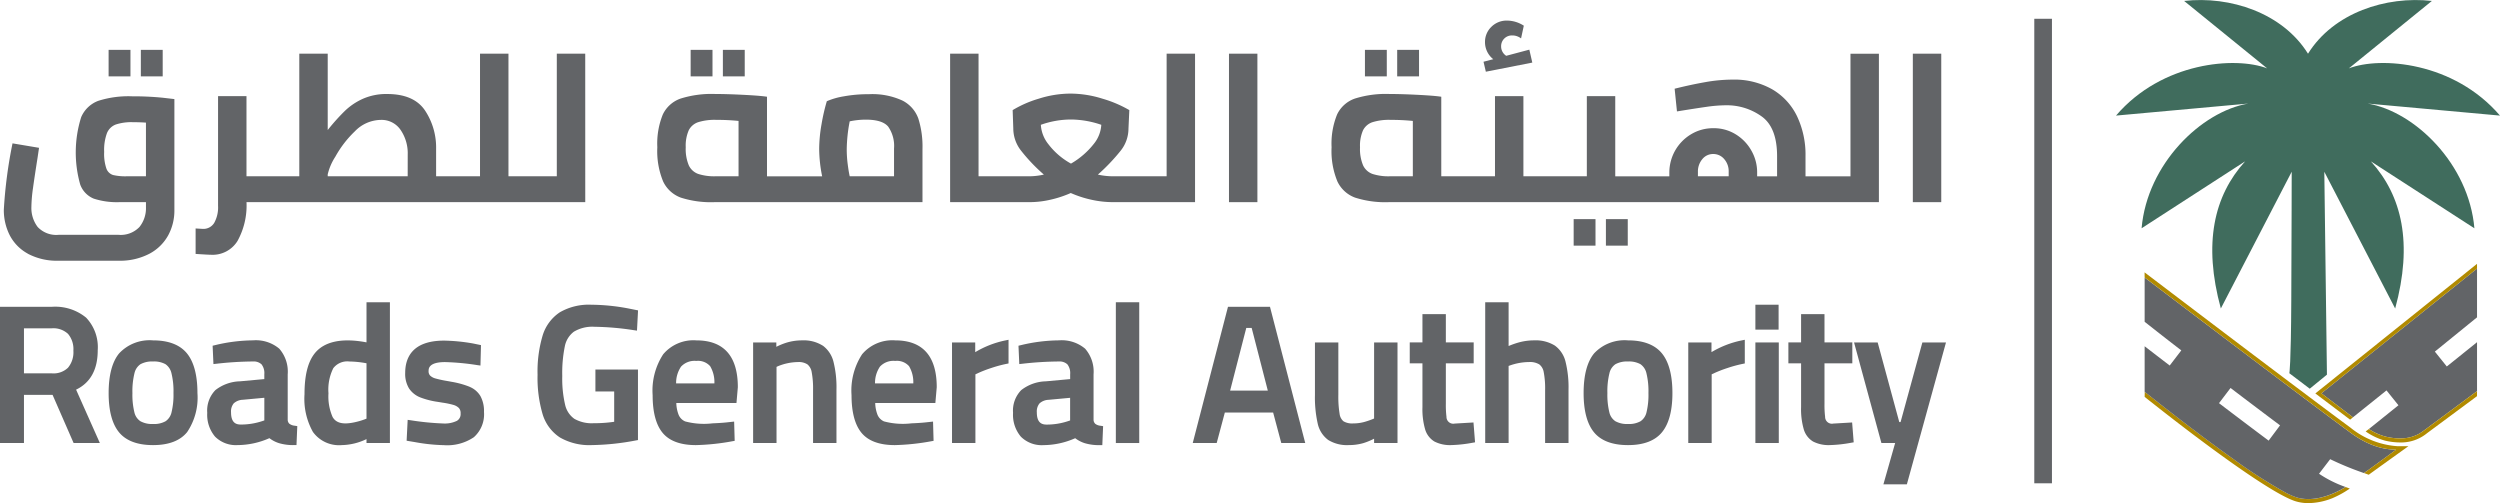 <svg xmlns="http://www.w3.org/2000/svg" width="350.286" height="70.496" viewBox="0 0 350.286 70.496">
  <g id="Group_4956" data-name="Group 4956" transform="translate(14135 21550)">
    <path id="Path_5423" data-name="Path 5423" d="M28.751,200.3a8.679,8.679,0,0,0,4.339.981h8.352A8.868,8.868,0,0,0,45.8,200.3a6.422,6.422,0,0,0,2.63-2.586,7.288,7.288,0,0,0,.862-3.507V178.634l-1.545-.179a41.368,41.368,0,0,0-4.369-.208,13.988,13.988,0,0,0-4.726.625,4.193,4.193,0,0,0-2.422,2.3,16.491,16.491,0,0,0-.134,9.436,3.377,3.377,0,0,0,1.9,1.977,10.522,10.522,0,0,0,3.626.49h3.686v.713a4.2,4.2,0,0,1-.907,2.764,3.623,3.623,0,0,1-2.957,1.1H33.09a3.57,3.57,0,0,1-2.957-1.1,4.391,4.391,0,0,1-.877-2.823,20.461,20.461,0,0,1,.223-2.615q.224-1.635.64-4.251l.207-1.4-3.715-.624a64.87,64.87,0,0,0-1.218,9.3,7.771,7.771,0,0,0,.817,3.552,6.176,6.176,0,0,0,2.541,2.6M42.6,189.452a7.466,7.466,0,0,1-1.9-.178,1.459,1.459,0,0,1-.936-.907,6.364,6.364,0,0,1-.312-2.333,6.846,6.846,0,0,1,.386-2.615,2.159,2.159,0,0,1,1.234-1.219,7,7,0,0,1,2.421-.327q.922,0,1.814.06v7.519Z" transform="translate(-14159.857 -21714.752)" fill="#626467"/>
    <rect id="Rectangle_412" data-name="Rectangle 412" width="3.061" height="3.715" transform="translate(-14119.782 -21543.014)" fill="#626467"/>
    <rect id="Rectangle_413" data-name="Rectangle 413" width="3.061" height="3.715" transform="translate(-14115.266 -21543.014)" fill="#626467"/>
    <path id="Path_5424" data-name="Path 5424" d="M106.856,172.274h-3.983v17.178H96.1V172.274H92.114v17.178H85.962v-3.834a9.389,9.389,0,0,0-1.56-5.394q-1.56-2.3-5.305-2.3a8.12,8.12,0,0,0-3.358.654,8.89,8.89,0,0,0-2.541,1.694,28.624,28.624,0,0,0-2.423,2.7v-10.7H66.793v17.178h-7.4V178.218H55.41v15.365a4.483,4.483,0,0,1-.535,2.393,1.773,1.773,0,0,1-1.6.847l-1.01-.06v3.567q1.784.118,2.169.119a4.1,4.1,0,0,0,3.7-1.932,10.286,10.286,0,0,0,1.263-5.439h47.463ZM81.98,189.452H70.775v-.267a7.82,7.82,0,0,1,1.07-2.482,14.872,14.872,0,0,1,2.734-3.551,5.137,5.137,0,0,1,3.626-1.6,3.218,3.218,0,0,1,2.779,1.4,5.784,5.784,0,0,1,1,3.447Z" transform="translate(-14159.857 -21714.752)" fill="#626467"/>
    <rect id="Rectangle_414" data-name="Rectangle 414" width="3.061" height="3.715" transform="translate(-14038.231 -21543.014)" fill="#626467"/>
    <path id="Path_5425" data-name="Path 5425" d="M120.288,192.454a13.831,13.831,0,0,0,4.637.624H154.11v-7.43a13.083,13.083,0,0,0-.579-4.279,4.551,4.551,0,0,0-2.23-2.527,10.08,10.08,0,0,0-4.71-.891,18.994,18.994,0,0,0-3.507.3,10.013,10.013,0,0,0-2.378.684,27.392,27.392,0,0,0-.743,3.239,20.45,20.45,0,0,0-.327,3.507,20,20,0,0,0,.416,3.774h-7.727V178.307q-.951-.149-3.269-.267t-3.983-.119a14.472,14.472,0,0,0-4.844.639,4.336,4.336,0,0,0-2.5,2.229,10.815,10.815,0,0,0-.772,4.592,11.133,11.133,0,0,0,.817,4.8,4.425,4.425,0,0,0,2.511,2.273m23.628-10.7a10.967,10.967,0,0,1,2.259-.238q2.317,0,3.135.981a4.732,4.732,0,0,1,.817,3.061v3.893h-6.211q-.148-.652-.282-1.708a16.263,16.263,0,0,1-.134-2.066,21.653,21.653,0,0,1,.416-3.923m-22.558,1.263a2.3,2.3,0,0,1,1.323-1.144,7.778,7.778,0,0,1,2.541-.327q1.633,0,3.12.149v7.756h-3.209a7.3,7.3,0,0,1-2.437-.326,2.321,2.321,0,0,1-1.323-1.2,5.93,5.93,0,0,1-.431-2.541,5.335,5.335,0,0,1,.416-2.363" transform="translate(-14159.857 -21714.752)" fill="#626467"/>
    <rect id="Rectangle_415" data-name="Rectangle 415" width="3.061" height="3.715" transform="translate(-14033.714 -21543.014)" fill="#626467"/>
    <path id="Path_5426" data-name="Path 5426" d="M192.3,172.274h-3.982v17.178h-7.579a9.709,9.709,0,0,1-2.051-.238,26.915,26.915,0,0,0,3.2-3.358,4.968,4.968,0,0,0,1.084-3.061l.119-2.615a16.71,16.71,0,0,0-3.76-1.6,15.07,15.07,0,0,0-4.473-.713,14.733,14.733,0,0,0-4.458.713,15.533,15.533,0,0,0-3.655,1.6l.089,2.615a5.04,5.04,0,0,0,1.085,3.061,24.321,24.321,0,0,0,3.2,3.358,9.6,9.6,0,0,1-2.021.238h-7.133V172.274h-3.983v20.8h11.2a12.918,12.918,0,0,0,2.868-.342,15.253,15.253,0,0,0,2.838-.936,15.079,15.079,0,0,0,2.868.936,13.809,13.809,0,0,0,3.017.342H192.3Zm-17.386,15.4a10.065,10.065,0,0,1-3.15-2.7,4.8,4.8,0,0,1-1.07-2.735,12.733,12.733,0,0,1,4.19-.743,13.348,13.348,0,0,1,4.28.743,4.632,4.632,0,0,1-1.026,2.645,11.166,11.166,0,0,1-3.224,2.794" transform="translate(-14159.857 -21714.752)" fill="#626467"/>
    <rect id="Rectangle_416" data-name="Rectangle 416" width="3.982" height="20.804" transform="translate(-13962.802 -21542.479)" fill="#626467"/>
    <rect id="Rectangle_417" data-name="Rectangle 417" width="3.061" height="3.715" transform="translate(-13943.752 -21543.014)" fill="#626467"/>
    <path id="Path_5427" data-name="Path 5427" d="M214.768,192.454a13.828,13.828,0,0,0,4.636.624h68.714v-20.8h-3.983v17.178h-6.3v-2.823a12.571,12.571,0,0,0-1.189-5.6,8.761,8.761,0,0,0-3.492-3.775,10.773,10.773,0,0,0-5.544-1.352,22.064,22.064,0,0,0-3.833.357q-2.022.355-4.28.921l.327,3.18q2.556-.416,4.116-.639a19.97,19.97,0,0,1,2.779-.223,8.359,8.359,0,0,1,4.948,1.546q2.186,1.545,2.185,5.587v2.823h-2.794v-.594a6.079,6.079,0,0,0-.787-2.972,6.251,6.251,0,0,0-2.185-2.3,5.805,5.805,0,0,0-3.15-.877,5.954,5.954,0,0,0-3.18.877,6.248,6.248,0,0,0-3,5.305v.564h-7.579V178.218h-3.982v11.234h-8.887V178.218h-3.982v11.234H226.8V178.307q-.951-.149-3.269-.267t-3.983-.119a14.464,14.464,0,0,0-4.844.639,4.336,4.336,0,0,0-2.5,2.229,10.813,10.813,0,0,0-.773,4.592,11.116,11.116,0,0,0,.818,4.8,4.422,4.422,0,0,0,2.511,2.273m48-3.625a2.667,2.667,0,0,1,.609-1.769,1.915,1.915,0,0,1,1.531-.728,1.977,1.977,0,0,1,1.546.713,2.57,2.57,0,0,1,.624,1.754v.653h-4.31Zm-46.928-5.811a2.3,2.3,0,0,1,1.322-1.144,7.789,7.789,0,0,1,2.542-.327q1.634,0,3.12.149v7.756h-3.21a7.3,7.3,0,0,1-2.437-.326,2.322,2.322,0,0,1-1.322-1.2,5.93,5.93,0,0,1-.431-2.541,5.335,5.335,0,0,1,.416-2.363" transform="translate(-14159.857 -21714.752)" fill="#626467"/>
    <rect id="Rectangle_418" data-name="Rectangle 418" width="3.061" height="3.715" transform="translate(-13939.234 -21543.014)" fill="#626467"/>
    <path id="Path_5428" data-name="Path 5428" d="M233.046,174.8l6.508-1.278-.416-1.813-3.24.862a1.565,1.565,0,0,1-.712-1.337,1.5,1.5,0,0,1,1.544-1.516,1.939,1.939,0,0,1,.744.134,1.962,1.962,0,0,1,.505.282l.386-1.783a4.385,4.385,0,0,0-2.317-.714,3.009,3.009,0,0,0-2.245.892,2.909,2.909,0,0,0-.876,2.11,3.04,3.04,0,0,0,1.158,2.408l-1.366.356Z" transform="translate(-14159.857 -21714.752)" fill="#626467"/>
    <rect id="Rectangle_419" data-name="Rectangle 419" width="3.061" height="3.715" transform="translate(-13909.989 -21519.297)" fill="#626467"/>
    <rect id="Rectangle_420" data-name="Rectangle 420" width="3.061" height="3.715" transform="translate(-13914.508 -21519.297)" fill="#626467"/>
    <rect id="Rectangle_421" data-name="Rectangle 421" width="3.982" height="20.804" transform="translate(-13866.984 -21542.479)" fill="#626467"/>
    <path id="Path_5429" data-name="Path 5429" d="M38.55,213.828a6,6,0,0,0-1.629-4.571,6.818,6.818,0,0,0-4.806-1.517H24.857v19.085h3.358v-6.747h4.008l2.948,6.747h3.677l-3.33-7.477c2.012-.97,3.032-2.825,3.032-5.52m-4.165,2.447a2.912,2.912,0,0,1-2.243.79H28.215v-6.313h3.9a3.02,3.02,0,0,1,2.272.779,3.3,3.3,0,0,1,.752,2.351,3.388,3.388,0,0,1-.754,2.393" transform="translate(-14159.857 -21714.752)" fill="#626467"/>
    <path id="Path_5430" data-name="Path 5430" d="M46.3,212.443a5.831,5.831,0,0,0-4.747,1.82c-.978,1.184-1.474,3.058-1.474,5.571,0,2.458.486,4.3,1.445,5.475.98,1.2,2.587,1.809,4.776,1.809s3.8-.613,4.778-1.823a8.632,8.632,0,0,0,1.444-5.461c0-2.492-.491-4.361-1.459-5.555-.988-1.219-2.591-1.836-4.763-1.836m2.588,10.093a2.063,2.063,0,0,1-.826,1.235h0a3.287,3.287,0,0,1-1.761.388,3.35,3.35,0,0,1-1.777-.391,2.034,2.034,0,0,1-.837-1.242,10.325,10.325,0,0,1-.276-2.692,10.554,10.554,0,0,1,.29-2.8,2.075,2.075,0,0,1,.844-1.255A3.412,3.412,0,0,1,46.3,215.4a3.331,3.331,0,0,1,1.739.377,2.1,2.1,0,0,1,.836,1.245,10.59,10.59,0,0,1,.289,2.81,10.264,10.264,0,0,1-.276,2.7" transform="translate(-14159.857 -21714.752)" fill="#626467"/>
    <path id="Path_5431" data-name="Path 5431" d="M65.395,224.118a.787.787,0,0,1-.226-.512v-6.4a4.885,4.885,0,0,0-1.183-3.6,5.092,5.092,0,0,0-3.685-1.166,23.4,23.4,0,0,0-5.326.675l-.326.077.114,2.571.428-.046a47.784,47.784,0,0,1,5.11-.317,1.616,1.616,0,0,1,1.2.4,2.005,2.005,0,0,1,.39,1.4v.668l-3.407.312a5.834,5.834,0,0,0-3.447,1.232,4.1,4.1,0,0,0-1.142,3.182,4.743,4.743,0,0,0,1.089,3.329,4.114,4.114,0,0,0,3.166,1.192,11.109,11.109,0,0,0,4.454-.97,4.366,4.366,0,0,0,1.35.7,6.94,6.94,0,0,0,2.061.271H66.4l.111-2.659-.356-.057a1.458,1.458,0,0,1-.761-.284m-3.5-.458-.282.094a9.463,9.463,0,0,1-3.007.484c-.641,0-1.376-.2-1.376-1.722a1.768,1.768,0,0,1,.381-1.249,2,2,0,0,1,1.271-.5l3.013-.279Z" transform="translate(-14159.857 -21714.752)" fill="#626467"/>
    <path id="Path_5432" data-name="Path 5432" d="M76.21,212.723c-3.4-.654-5.927-.148-7.272,1.56-.952,1.209-1.415,3.077-1.415,5.71a9.461,9.461,0,0,0,1.184,5.286,4.513,4.513,0,0,0,4.028,1.839,8.364,8.364,0,0,0,3.475-.843v.551h3.279V207.1H76.21Zm0,10.687-.221.086a9.762,9.762,0,0,1-1.376.407c-1.638.37-2.66.16-3.159-.734a7.159,7.159,0,0,1-.573-3.308,6.7,6.7,0,0,1,.677-3.523,2.47,2.47,0,0,1,2.24-.936,14.075,14.075,0,0,1,2.412.25Z" transform="translate(-14159.857 -21714.752)" fill="#626467"/>
    <path id="Path_5433" data-name="Path 5433" d="M90.657,218.945a12.4,12.4,0,0,0-2.542-.7c-.381-.072-.635-.117-.748-.134a15.422,15.422,0,0,1-1.514-.336,1.711,1.711,0,0,1-.723-.394.858.858,0,0,1-.221-.652c0-.307,0-1.243,2.305-1.243a34.62,34.62,0,0,1,4.513.422l.449.063.074-2.864-1.116-.23a25.556,25.556,0,0,0-4.052-.4c-4.506,0-5.451,2.46-5.451,4.522a3.907,3.907,0,0,0,.546,2.191,3.375,3.375,0,0,0,1.548,1.236,11.161,11.161,0,0,0,2.5.638l.641.106a11.646,11.646,0,0,1,1.535.319,1.774,1.774,0,0,1,.752.431,1.038,1.038,0,0,1,.241.764,1.085,1.085,0,0,1-.52,1.035,3.906,3.906,0,0,1-1.92.368,38.034,38.034,0,0,1-4.54-.447l-.437-.062-.146,2.926,1.151.192a25.334,25.334,0,0,0,4.079.43,6.646,6.646,0,0,0,4.185-1.111,4.291,4.291,0,0,0,1.426-3.543,4.376,4.376,0,0,0-.5-2.225,3.167,3.167,0,0,0-1.515-1.294" transform="translate(-14159.857 -21714.752)" fill="#626467"/>
    <path id="Path_5434" data-name="Path 5434" d="M105.276,211.222a5.029,5.029,0,0,1,2.9-.682,38.834,38.834,0,0,1,5.493.475l.439.063.149-2.837-1.278-.255a28.73,28.73,0,0,0-5.281-.538,8.1,8.1,0,0,0-4.4,1.06,6,6,0,0,0-2.41,3.252,17.682,17.682,0,0,0-.711,5.5,18.075,18.075,0,0,0,.7,5.5,5.952,5.952,0,0,0,2.425,3.282,8.261,8.261,0,0,0,4.481,1.074,35.124,35.124,0,0,0,6.13-.644l.332-.06v-9.88h-5.962V219.6h2.63v4.25a19.3,19.3,0,0,1-2.891.2,4.881,4.881,0,0,1-2.7-.623,3.3,3.3,0,0,1-1.284-1.963,16,16,0,0,1-.4-4.024,18.655,18.655,0,0,1,.36-4.168,3.36,3.36,0,0,1,1.277-2.052" transform="translate(-14159.857 -21714.752)" fill="#626467"/>
    <path id="Path_5435" data-name="Path 5435" d="M122.416,212.442a5.534,5.534,0,0,0-4.636,1.95,9.3,9.3,0,0,0-1.479,5.734c0,2.37.468,4.141,1.392,5.264h0c.944,1.147,2.516,1.728,4.669,1.728a31.856,31.856,0,0,0,5.089-.537l.346-.059-.076-2.7-1.174.127c-.547.053-1.165.092-1.836.117a10.242,10.242,0,0,1-3.858-.269,1.734,1.734,0,0,1-.911-.924,4.916,4.916,0,0,1-.324-1.652h8.428l.192-2.211c0-4.358-1.959-6.567-5.823-6.567m-2.824,6.031a4.076,4.076,0,0,1,.693-2.356,2.576,2.576,0,0,1,2.131-.795,2.268,2.268,0,0,1,1.948.742,4.387,4.387,0,0,1,.591,2.409Z" transform="translate(-14159.857 -21714.752)" fill="#626467"/>
    <path id="Path_5436" data-name="Path 5436" d="M140.127,213.178a4.967,4.967,0,0,0-2.86-.736,7.568,7.568,0,0,0-2.078.282,9.181,9.181,0,0,0-1.557.621v-.61H130.38v14.091h3.279V216.157l.2-.093a7.642,7.642,0,0,1,2.8-.582,2.218,2.218,0,0,1,1.336.329,1.8,1.8,0,0,1,.594,1.093,12.616,12.616,0,0,1,.19,2.5v7.418h3.279v-7.471a14.721,14.721,0,0,0-.415-3.9,4,4,0,0,0-1.513-2.28" transform="translate(-14159.857 -21714.752)" fill="#626467"/>
    <path id="Path_5437" data-name="Path 5437" d="M150.285,212.442a5.532,5.532,0,0,0-4.636,1.95,9.3,9.3,0,0,0-1.48,5.734c0,2.37.469,4.14,1.393,5.264h0c.944,1.147,2.516,1.728,4.669,1.728a31.855,31.855,0,0,0,5.089-.537l.345-.059-.075-2.7-1.174.127c-.547.053-1.165.092-1.836.117a10.239,10.239,0,0,1-3.858-.269,1.739,1.739,0,0,1-.912-.924,4.949,4.949,0,0,1-.323-1.652h8.427l.193-2.211c0-4.358-1.959-6.567-5.823-6.567m-2.824,6.031a4.076,4.076,0,0,1,.693-2.356,2.576,2.576,0,0,1,2.131-.795,2.268,2.268,0,0,1,1.948.742,4.4,4.4,0,0,1,.591,2.409Z" transform="translate(-14159.857 -21714.752)" fill="#626467"/>
    <path id="Path_5438" data-name="Path 5438" d="M161.5,214.092v-1.358h-3.252v14.092h3.279V217.2l.4-.186a17.644,17.644,0,0,1,1.818-.7,18.059,18.059,0,0,1,2.1-.572l.323-.067v-3.317l-.481.1a13.5,13.5,0,0,0-4.195,1.642" transform="translate(-14159.857 -21714.752)" fill="#626467"/>
    <path id="Path_5439" data-name="Path 5439" d="M178.306,224.118a.787.787,0,0,1-.226-.512v-6.4a4.891,4.891,0,0,0-1.183-3.6,5.1,5.1,0,0,0-3.685-1.165,23.392,23.392,0,0,0-5.326.675l-.325.077.113,2.571.428-.046a47.783,47.783,0,0,1,5.11-.317,1.614,1.614,0,0,1,1.2.4,2.005,2.005,0,0,1,.39,1.4v.668l-3.407.312a5.84,5.84,0,0,0-3.447,1.231A4.107,4.107,0,0,0,166.8,222.6a4.744,4.744,0,0,0,1.089,3.329,4.119,4.119,0,0,0,3.166,1.192,11.109,11.109,0,0,0,4.454-.97,4.365,4.365,0,0,0,1.35.7,6.94,6.94,0,0,0,2.061.271h.387l.111-2.659-.356-.057a1.449,1.449,0,0,1-.761-.284m-3.505-.458-.282.094a9.463,9.463,0,0,1-3.007.484c-.641,0-1.376-.2-1.376-1.722a1.768,1.768,0,0,1,.381-1.249,2,2,0,0,1,1.271-.5l3.013-.279Z" transform="translate(-14159.857 -21714.752)" fill="#626467"/>
    <rect id="Rectangle_422" data-name="Rectangle 422" width="3.278" height="19.724" transform="translate(-13978.654 -21507.65)" fill="#626467"/>
    <path id="Path_5440" data-name="Path 5440" d="M196.915,207.741l-4.938,19.085h3.356l1.143-4.277h6.765l1.142,4.277h3.356L202.8,207.741Zm.3,11.741,2.264-8.783h.755l2.262,8.783Z" transform="translate(-14159.857 -21714.752)" fill="#626467"/>
    <path id="Path_5441" data-name="Path 5441" d="M217.387,223.393a11.263,11.263,0,0,1-1.389.487,5.977,5.977,0,0,1-1.554.2,2.361,2.361,0,0,1-1.345-.3,1.627,1.627,0,0,1-.544-1.041,14.767,14.767,0,0,1-.177-2.669v-7.338H209.1v7.338a16.684,16.684,0,0,0,.385,4.021,3.89,3.89,0,0,0,1.462,2.3,5,5,0,0,0,2.887.724,7.293,7.293,0,0,0,2.069-.282,9.132,9.132,0,0,0,1.486-.614v.6h3.279V212.734h-3.279Z" transform="translate(-14159.857 -21714.752)" fill="#626467"/>
    <path id="Path_5442" data-name="Path 5442" d="M228.684,224.1a.952.952,0,0,1-1.155-.943,13.533,13.533,0,0,1-.088-1.814v-5.68h3.9v-2.933h-3.9v-3.959h-3.279v3.959h-1.78v2.933h1.78V221.8a10.191,10.191,0,0,0,.365,3.074,2.973,2.973,0,0,0,1.312,1.74,4.774,4.774,0,0,0,2.394.5,18.713,18.713,0,0,0,2.937-.324l.364-.062-.221-2.782Z" transform="translate(-14159.857 -21714.752)" fill="#626467"/>
    <path id="Path_5443" data-name="Path 5443" d="M242.7,213.164a5.081,5.081,0,0,0-2.885-.722,8.091,8.091,0,0,0-2.012.252,11.305,11.305,0,0,0-1.568.541V207.1h-3.279v19.724h3.279v-10.8l.179-.063a8.28,8.28,0,0,1,2.685-.482,2.53,2.53,0,0,1,1.429.326,1.714,1.714,0,0,1,.622,1.062,12.059,12.059,0,0,1,.2,2.539v7.417h3.279v-7.471a14.827,14.827,0,0,0-.415-3.908,3.934,3.934,0,0,0-1.515-2.283" transform="translate(-14159.857 -21714.752)" fill="#626467"/>
    <path id="Path_5444" data-name="Path 5444" d="M252.965,212.443a5.831,5.831,0,0,0-4.747,1.82c-.978,1.184-1.474,3.058-1.474,5.571,0,2.458.486,4.3,1.445,5.475.98,1.2,2.586,1.809,4.776,1.809s3.8-.613,4.778-1.823c.958-1.184,1.444-3.022,1.444-5.461,0-2.492-.491-4.361-1.459-5.555-.988-1.219-2.591-1.836-4.763-1.836m2.588,10.093a2.066,2.066,0,0,1-.827,1.235,3.287,3.287,0,0,1-1.761.388,3.35,3.35,0,0,1-1.777-.391,2.034,2.034,0,0,1-.837-1.242,10.3,10.3,0,0,1-.276-2.692,10.522,10.522,0,0,1,.29-2.8,2.075,2.075,0,0,1,.844-1.255,3.412,3.412,0,0,1,1.756-.379,3.325,3.325,0,0,1,1.738.377,2.1,2.1,0,0,1,.837,1.245,10.6,10.6,0,0,1,.288,2.81,10.271,10.271,0,0,1-.275,2.7" transform="translate(-14159.857 -21714.752)" fill="#626467"/>
    <path id="Path_5445" data-name="Path 5445" d="M264.66,214.092v-1.358h-3.252v14.092h3.279V217.2l.4-.186a17.556,17.556,0,0,1,1.818-.7,18.06,18.06,0,0,1,2.1-.572l.323-.067v-3.317l-.481.1a13.524,13.524,0,0,0-4.2,1.642" transform="translate(-14159.857 -21714.752)" fill="#626467"/>
    <rect id="Rectangle_423" data-name="Rectangle 423" width="3.252" height="3.491" transform="translate(-13889.045 -21507.305)" fill="#626467"/>
    <rect id="Rectangle_424" data-name="Rectangle 424" width="3.279" height="14.091" transform="translate(-13889.045 -21502.018)" fill="#626467"/>
    <path id="Path_5446" data-name="Path 5446" d="M281.737,224.1a.952.952,0,0,1-1.155-.943,13.7,13.7,0,0,1-.088-1.814v-5.68h3.9v-2.933h-3.9v-3.959h-3.279v3.959h-1.78v2.933h1.78V221.8a10.15,10.15,0,0,0,.366,3.074,2.969,2.969,0,0,0,1.311,1.74,4.774,4.774,0,0,0,2.394.5,18.713,18.713,0,0,0,2.937-.324l.364-.062-.22-2.782Z" transform="translate(-14159.857 -21714.752)" fill="#626467"/>
    <path id="Path_5447" data-name="Path 5447" d="M291.154,223.892h-.181l-3.028-11.158h-3.309l3.833,14.091h1.926l-1.647,5.792h3.287l5.483-19.883h-3.309Z" transform="translate(-14159.857 -21714.752)" fill="#626467"/>
    <rect id="Rectangle_425" data-name="Rectangle 425" width="2.475" height="65.086" transform="translate(-13849.967 -21547.369)" fill="#626467"/>
    <path id="Path_5448" data-name="Path 5448" d="M324.928,196.734l14.5-9.374c-4.374,4.842-5.892,11.485-3.4,20.615l9.929-19.16s-.011,8.162-.058,17.934c-.044,9.259-.269,10.3-.269,10.3l2.857,2.166,2.407-1.969c-.04-3.065-.368-28.422-.368-28.426l9.929,19.16c2.491-9.13.977-15.773-3.4-20.615l14.5,9.374c-.771-9-8.359-16.369-14.956-17.476l18.54,1.685c-6.453-7.54-16.774-8.319-21.175-6.615l11.634-9.449c-6.424-.728-13.789,1.661-17.358,7.394-3.57-5.733-10.934-8.122-17.358-7.394l11.634,9.449c-4.4-1.7-14.723-.925-21.176,6.615l18.541-1.685c-6.6,1.107-14.185,8.477-14.957,17.476" transform="translate(-14159.857 -21714.752)" fill="#406c5d"/>
    <path id="Path_5449" data-name="Path 5449" d="M353.524,232.993c-.352.207-.7.4-1.042.57s-.677.323-1,.45a11.055,11.055,0,0,1-1.32.425,7.255,7.255,0,0,1-2.4.222,5.311,5.311,0,0,1-1.075-.205,9.513,9.513,0,0,1-1.535-.66,69.867,69.867,0,0,1-7.4-4.754q-.74-.523-1.5-1.077c-1.015-.736-2.058-1.505-3.11-2.294-2.1-1.576-4.244-3.227-6.277-4.83q-.762-.6-1.5-1.192l-.011.713c8.141,6.479,17.877,13.646,21.179,14.636a6.169,6.169,0,0,0,1.774.251,9.373,9.373,0,0,0,3.392-.709,13.767,13.767,0,0,0,2.4-1.331Z" transform="translate(-14159.857 -21714.752)" fill="#b18a00"/>
    <path id="Path_5450" data-name="Path 5450" d="M356.52,230.735l.291-.21c.425-.307.986-.717,1.546-1.127l.822-.6c.787-.576,1.415-1.038,1.42-1.038a9.243,9.243,0,0,1-3.365-.663c-.326-.128-.636-.267-.926-.411a13.693,13.693,0,0,1-1.494-.872c-.412-.276-.732-.519-.946-.677-6.312-4.652-21.848-16.437-28.516-21.5v6.2c1.36,1.076,3.254,2.566,5.137,4.008l-1.625,2.122c-1.338-1.025-2.537-1.946-3.512-2.7v6.381q.738.59,1.5,1.191c2.033,1.6,4.173,3.254,6.277,4.831,1.051.788,2.1,1.558,3.11,2.294q.762.552,1.5,1.076a69.706,69.706,0,0,0,7.4,4.754,9.531,9.531,0,0,0,1.535.661,5.379,5.379,0,0,0,1.075.2,7.254,7.254,0,0,0,2.4-.222,10.757,10.757,0,0,0,1.32-.425c.325-.127.66-.279,1-.45s.69-.363,1.042-.57h0a16.209,16.209,0,0,1-3.724-1.857l1.561-2.041a42.763,42.763,0,0,0,4.724,1.942.34.34,0,0,0,.059-.036c.071-.048.2-.141.375-.265m-13.78-4.241c-2.1-1.567-4.526-3.4-6.954-5.249l1.617-2.128c2.421,1.841,4.845,3.673,6.937,5.235Z" transform="translate(-14159.857 -21714.752)" fill="#626467"/>
    <path id="Path_5451" data-name="Path 5451" d="M359.16,225.94c2.778.637,4.347-.079,5.44-.954l7.325-5.429V212.7l-4.237,3.4-1.673-2.084,5.594-4.545.316-.256v-6.834l-21.807,17.48c.007.012,4.428,3.367,4.42,3.365l.084-.068,4.619-3.705,1.673,2.084-4.137,3.324a6.564,6.564,0,0,0,1.265.694,7.3,7.3,0,0,0,1.118.383" transform="translate(-14159.857 -21714.752)" fill="#626467"/>
    <path id="Path_5452" data-name="Path 5452" d="M371.924,219.557l-7.324,5.429c-1.093.875-2.662,1.59-5.44.954a7.214,7.214,0,0,1-1.118-.384,6.561,6.561,0,0,1-1.265-.693l.044-.036-.5.374a8.628,8.628,0,0,0,2.709,1.289,9.436,9.436,0,0,0,2.108.257,5.743,5.743,0,0,0,3.794-1.307l6.988-5.179Z" transform="translate(-14159.857 -21714.752)" fill="#b18a00"/>
    <path id="Path_5453" data-name="Path 5453" d="M371.924,212.692l-.277.231.277-.222Z" transform="translate(-14159.857 -21714.752)" fill="#b18a00"/>
    <path id="Path_5454" data-name="Path 5454" d="M350.118,219.862l21.806-17.479v-.664L349.27,219.876l.536.408c.588.447,3.556,2.684,4.334,3.269l.482-.394-.084.068c.008,0-4.413-3.352-4.42-3.365" transform="translate(-14159.857 -21714.752)" fill="#b18a00"/>
    <path id="Path_5455" data-name="Path 5455" d="M371.924,209.217l-.315.256.315-.246Z" transform="translate(-14159.857 -21714.752)" fill="#b18a00"/>
    <path id="Path_5456" data-name="Path 5456" d="M360.741,227.269a11.671,11.671,0,0,1-6.538-2.589c-6.022-4.44-20.447-15.373-28.509-21.5l-.353-.268.011.718c6.668,5.064,22.2,16.849,28.516,21.5.214.158.534.4.946.677a13.288,13.288,0,0,0,1.494.872c.29.144.6.284.926.411a9.222,9.222,0,0,0,3.365.664c-.005,0-.633.461-1.42,1.038l-.822.6c-.56.41-1.122.819-1.546,1.127l-.291.209c-.174.125-.3.218-.375.265a.467.467,0,0,1-.059.037l.665.242c.572-.428,5.56-4,5.56-4Z" transform="translate(-14159.857 -21714.752)" fill="#b18a00"/>
  </g>
</svg>
